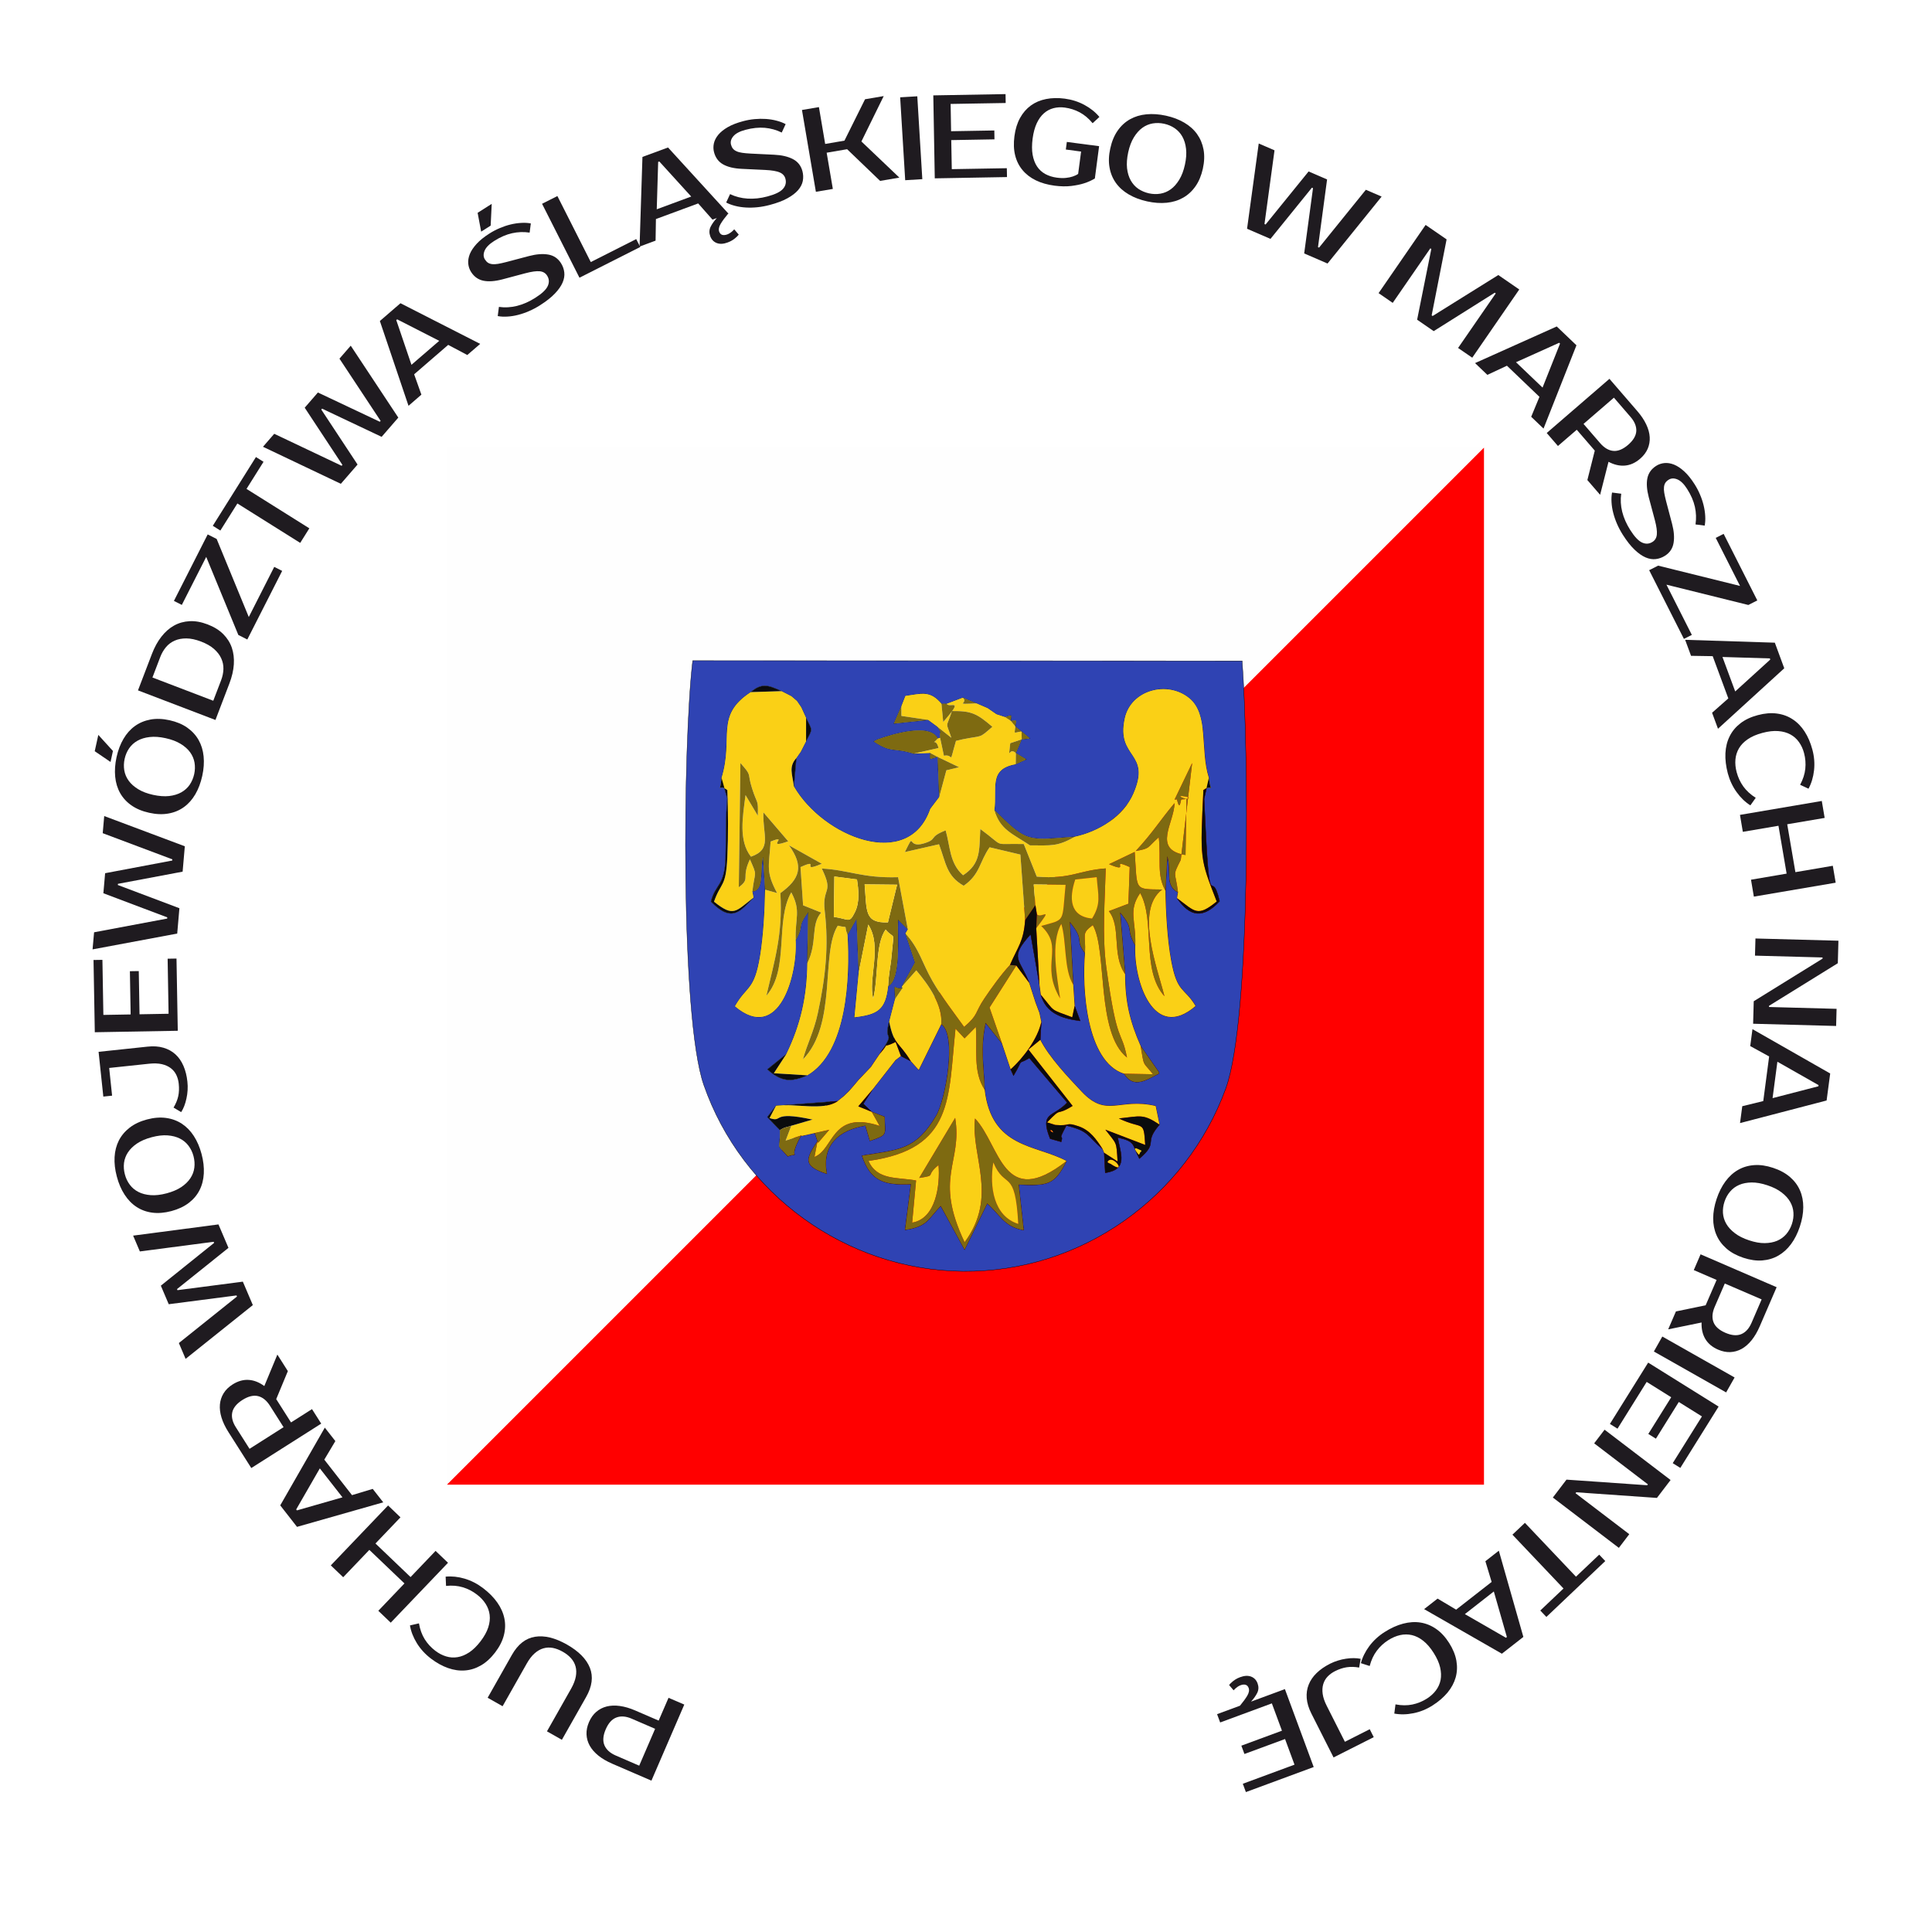 <svg width="240" height="240" viewBox="0 0 240 240" fill="none" xmlns="http://www.w3.org/2000/svg">
<g clip-path="url(#clip0)">
<rect width="240" height="240" fill="white"/>
<g filter="url(#filter0_d)">
<path d="M184.345 55.609H55.522V184.432H184.345V55.609Z" fill="#FEFEFE"/>
</g>
<path fill-rule="evenodd" clip-rule="evenodd" d="M184.345 55.609V184.43H55.522L184.345 55.609Z" fill="#FF0000"/>
<path fill-rule="evenodd" clip-rule="evenodd" d="M111.971 87.741L112.473 86.45C114.514 86.157 115.536 85.752 116.952 87.422L117.606 87.427L119.614 86.668L121.308 87.379L122.684 87.972L123.785 88.731L124.832 89.071C125.787 88.864 125.615 88.624 125.558 89.542C126.448 89.507 126.214 89.313 126.129 90.246L126.901 90.867L127.935 91.724L126.923 91.842L126.193 93.549L127.488 94.334L126.175 94.936C122.752 95.529 123.905 97.921 123.526 100.64C127.654 104.698 127.571 104.393 133.532 103.942C136.489 103.296 139.559 101.432 140.795 98.584C143.074 93.34 138.606 94.289 139.727 89.217C140.508 85.693 145.032 84.513 147.736 86.731C150.204 88.754 149.053 93.115 150.167 96.622L149.576 99.241C150.309 115.44 150.331 107.027 151.502 111.951C149.494 114.125 147.843 113.942 146.214 111.571L146.334 110.845C144.668 110.004 145.58 108.157 145.01 106.345L144.777 110.638C144.814 113.283 145.004 116.726 145.486 119.332C146.245 123.44 147.106 122.611 148.517 124.968C143.292 129.471 140.817 121.802 141.027 117.437C139.751 115.171 141.055 115.642 139.145 113.338L139.766 121.009C139.764 124.382 140.331 126.855 141.689 129.927L143.848 133.036C143.874 132.958 143.948 133.243 143.983 133.352C142.4 134.151 140.837 135.276 139.642 133.381C134.921 131.887 134.407 122.699 134.784 118.399C133.43 116.584 134.921 117.007 132.9 114.522L133.323 122.328L133.495 124.962L134.182 126.817C131.84 126.51 129.958 125.86 129.3 123.577L129.123 122.28L128.031 116.048C125.301 119.103 126.648 118.985 127.843 122.084L128.628 124.528L129.125 125.843L129.352 126.959L129.226 129.172C130.351 131.368 132.656 133.789 134.363 135.605C137.503 138.943 139.014 136.325 143.563 137.393L144.038 139.702C141.936 142.136 144.04 141.78 141.535 143.93C140.604 142.168 141.155 141.83 138.844 141.296C139.208 143.376 140.167 145.252 137.298 145.696L137.165 143.204L136.982 142.755C135.004 141.045 135.301 140.491 132.462 139.82C131.264 142.048 132.178 140.694 131.827 141.843L130.451 141.451C129.108 138.062 130.85 138.839 132.575 136.968L127.872 131.431C126.151 132.441 127.346 131.183 125.905 133.616L125.547 132.834L124.47 129.617L122.436 127.057C121.757 130.213 122.185 132.171 122.318 135.365C123.166 142.683 128.685 142.177 132.488 144.227C130.968 147.249 130.135 147.286 126.541 147.151L127.163 152.809C124.725 152.384 124.287 150.923 122.634 149.49L119.826 155.234L116.86 149.798C115.231 151.49 115.233 152.349 112.434 152.779L113.166 147.101C109.847 147.242 108.145 146.745 107.085 143.568C111.614 142.807 113.733 142.951 116.302 138.601C117.497 136.577 118.912 128.534 116.93 127.223L114.126 132.912L113.142 131.815L111.915 131.181L111.252 131.684L108.391 135.343L107.237 137.125L108.286 138.115L109.882 138.738C109.935 141.067 110.325 140.928 108.062 141.721L107.51 139.822C104.198 140.372 102.037 142.242 102.711 145.812C99.852 144.863 99.989 144.1 101.553 141.774L101.631 141.959L101.221 140.747L99.608 141.106L99.516 141.054C97.632 144.39 99.745 143.017 97.861 143.642C96.248 141.822 96.967 143.152 96.889 140.389L95.323 138.765L96.394 137.365L104.052 136.791L104.8 136.187L105.467 135.548L106.066 134.857L106.664 134.146L108.186 132.552L108.725 131.743L109.272 130.936C111.444 127.72 109.686 129.735 110.46 126.913L111.186 124.107C111.147 121.606 110.892 123.078 112.133 122.718L112.006 122.598L113.666 119.556L112.475 115.963L112.774 115.45L111.559 114.238C111.446 116.242 111.971 121.669 110.329 122.504C110.009 125.444 109.047 126.028 106.141 126.37L106.67 120.812L106.413 114.125L105.282 116.111C105.602 121.405 105.244 130.688 100.282 133.581C98.33 134.43 97.083 134.427 95.336 132.842L97.68 130.945C99.471 127.243 100.236 123.8 100.286 119.661L100.395 113.285C98.871 115.455 100.011 114.692 98.845 116.815C99.074 121.142 96.773 129.63 91.296 125.003C92.768 122.395 93.703 123.143 94.42 118.732C94.828 116.216 95 113.058 95.042 110.518L94.791 106.404C94.353 107.974 95.011 110.625 93.461 110.738L93.607 111.502C92.044 113.063 90.999 114.759 88.326 112.003C88.817 109.868 90.051 110.093 90.142 106.497C90.206 104.046 90.136 101.718 90.345 99.162L89.634 96.633C91.18 91.58 88.747 88.929 93.271 85.977C94.625 84.843 95.412 85.089 97.07 85.857L98.304 86.487L98.997 87.076L99.529 87.858L100.136 89.186C100.931 90.856 100.966 90.447 100.133 92.082L99.471 93.382L98.919 94.173L98.614 97.686C102.242 103.972 112.868 108.294 115.563 100.479L116.67 99.016L116.485 94.029C115.353 94.271 115.558 94.576 115.558 93.536L113.491 93.619C110.864 92.793 110.822 93.613 108.544 92.11C108.681 92.019 108.871 91.91 108.977 91.87C110.794 91.223 115.467 89.764 116.5 91.731L116.782 91.639C116.681 90.49 117.139 91.395 116.411 90.246L115.305 89.428L111.038 89.882L111.971 87.741V87.741ZM154.302 82.102L86.052 82.071C84.835 92.195 84.49 126.333 87.427 134.772C92.155 148.357 105.096 157.781 119.605 157.927C134.378 158.073 147.372 148.633 152.265 135.236C155.459 126.488 155.087 92.549 154.302 82.102V82.102Z" fill="#2F43B3" stroke="black" stroke-width="0.042" stroke-miterlimit="22.926"/>
<path fill-rule="evenodd" clip-rule="evenodd" d="M132.488 144.227C128.685 142.177 123.166 142.683 122.318 135.365C120.831 133.111 121.433 130.335 121.223 127.57L119.821 128.987L118.696 127.784C117.774 136.377 118.548 142.725 107.892 144.214C108.96 146.652 111.514 146.218 113.799 146.645L113.312 151.878C116.25 151.403 116.801 147.236 116.588 144.724C114.826 146.146 116.481 145.967 114.187 146.331L118.655 138.867C119.581 144.508 115.962 146.185 119.828 154.316C124.051 148.597 120.571 143.599 121.121 138.942C124.287 142.293 124.56 150.439 132.488 144.227V144.227ZM125.462 119.871C126.461 117.559 127.154 116.958 127.346 114.295L126.755 106.158L122.933 105.255C121.668 107.047 121.764 108.615 119.712 110.032C117.573 108.816 117.536 107.274 116.649 104.878L112.405 105.846C113.773 103.094 112.549 105.445 114.758 104.773C116.561 104.226 115.257 104.016 117.473 103.153C118.051 105.185 117.946 107.23 119.636 108.728C121.891 107.252 121.62 105.578 121.779 102.987C125.033 105.366 123.081 104.745 127.176 104.849L128.792 108.898C133.046 109.247 133.912 108.135 137.359 107.878C137.261 111.67 136.892 116.264 137.431 120.178C138.807 130.143 139.263 127.644 140 131.369C136.134 128.298 137.573 118.063 135.752 114.917C134.265 115.996 134.904 116.07 134.784 118.399C134.407 122.699 134.921 131.888 139.642 133.381L143.227 133.447C141.881 131.746 142.167 132.681 141.69 129.927C140.331 126.855 139.764 124.382 139.766 121.009C138.061 118.538 139.328 115.187 137.747 113.188L140.174 112.265L140.335 107.708C137.715 106.504 140.621 108.569 137.771 107.352L140.957 105.83C141.295 110.678 140.824 110.447 144.365 110.499C140.968 113.052 143.781 120.25 144.651 123.75C141.716 120.477 143.556 114.398 141.639 110.935C140.098 113.153 141.144 114.363 141.027 117.437C140.817 121.803 143.292 129.472 148.517 124.969C147.106 122.612 146.245 123.44 145.486 119.332C145.004 116.726 144.814 113.283 144.777 110.639C143.659 108.669 144.252 106.831 143.946 104.008C142.424 105.357 142.954 105.377 141.086 105.715C143.281 103.34 144.036 101.991 145.905 99.766C145.878 102.215 143.087 105.549 147.27 106.214L147.389 99.278C144.875 98.456 149.522 99.145 146.761 99.309C146.644 99.317 146.602 100.894 146.205 99.339C146.179 99.237 145.996 99.35 145.909 99.33L148.094 94.786L146.681 106.814C145.595 108.979 146.009 108.111 146.334 110.846L146.214 111.572C148.488 113.262 148.726 113.949 151.146 111.99C149.055 106.578 149.077 106.868 149.491 98.146C150.75 97.228 150.462 98.907 150.167 96.622C149.053 93.116 150.204 88.755 147.736 86.731C145.032 84.514 140.508 85.694 139.727 89.217C138.606 94.289 143.074 93.341 140.796 98.585C139.559 101.432 136.489 103.297 133.532 103.942C131.315 105.194 130.617 105.015 127.946 105.017C125.811 103.571 124.241 103.103 123.526 100.641C123.905 97.922 122.752 95.53 126.175 94.937L126.193 93.55C125.292 92.68 125.251 94.793 125.497 92.324L126.923 91.843L126.901 90.868C125.829 91.012 126.036 91.276 126.129 90.246L125.558 89.542L124.832 89.071L123.785 88.731L122.684 87.972L121.308 87.379C118.31 87.51 120.358 87.431 119.614 86.668L117.606 87.427C117.935 88.042 119.915 86.55 117.17 89.684L116.952 87.423C115.537 85.752 114.514 86.158 112.473 86.45L111.971 87.741L111.976 88.934L115.305 89.429L116.411 90.246L118.184 91.651C117.466 89.479 117.503 90.628 118.258 88.328C120.661 88.308 121.339 88.615 123.277 90.286C121.535 91.803 122.141 91.319 119.577 91.84L118.755 92.034C117.815 95.294 118.567 93.6 117.257 93.881L116.782 91.64L116.5 91.731C115.489 92.867 116.236 91.428 116.588 92.924L113.491 93.62L115.558 93.537L116.485 94.03L119.137 95.307L117.562 95.687L116.67 99.016L115.563 100.48C112.868 108.294 102.242 103.973 98.614 97.686C98.433 96.138 97.944 95.283 98.919 94.174L99.471 93.382L100.133 92.082L100.136 89.187L99.529 87.859L98.997 87.076L98.304 86.487L97.07 85.857L93.271 85.977C88.747 88.929 91.18 91.581 89.634 96.633C89.416 98.933 89.104 97.185 90.352 98.151C90.456 100.791 90.472 103.846 90.35 106.489C90.175 110.292 89.567 109.518 88.697 112.012C91.15 113.964 91.37 113.24 93.607 111.502L93.461 110.739C93.771 108.044 94.141 108.988 93.158 106.751C92.022 109.147 93.291 109.097 91.775 110.213L91.976 94.78C93.5 96.513 92.761 95.842 93.424 97.939C94.089 100.041 94.198 99.2 94.139 101.328L92.613 98.772C92.264 101.454 91.723 104.428 93.287 106.421C95.99 105.484 94.708 103.704 94.835 100.916L97.916 104.511C94.859 105.597 98.201 103.543 95.729 104.542C95.519 107.717 95.116 108.27 96.533 110.935L95.042 110.519C95.001 113.059 94.828 116.216 94.421 118.733C93.703 123.144 92.768 122.396 91.296 125.004C96.773 129.631 99.074 121.142 98.845 116.816C98.744 114.018 99.543 113.179 98.295 110.852C96.243 114.415 98.09 120.374 95.201 123.691C96.263 119.125 97.238 116.075 96.941 110.944C99.372 109.186 99.896 107.627 98.005 105.002L102.087 107.298C99.209 108.532 102.085 106.506 99.444 107.714L99.763 112.459L102.011 113.364C100.665 114.886 101.586 117.049 100.286 119.661C100.236 123.8 99.471 127.243 97.68 130.946L96.128 133.322L100.282 133.582C105.245 130.688 105.602 121.406 105.282 116.112C104.719 114.749 105.58 115.361 104.071 114.991C101.911 118.419 104.047 127.18 99.748 131.602C100.253 129.698 101.091 128.176 101.586 125.887C102.563 121.382 102.962 117.503 102.451 113.172C102.092 110.133 103.635 111.086 102.083 107.891C105.452 108.066 107.1 109.103 111.564 108.968L112.774 115.451L112.475 115.963C114.226 117.871 114.525 119.6 115.853 121.894C117 123.879 118.596 125.935 119.767 127.568C121.563 126.048 121.062 125.845 122.279 124.038C123.138 122.762 124.405 120.996 125.462 119.871V119.871ZM112.006 122.599L112.133 122.719L111.186 124.108L110.46 126.914C111.056 129.879 111.618 129.332 113.142 131.816L114.126 132.912L116.93 127.223C117.109 124.845 115.401 122.413 113.823 120.54L112.006 122.599V122.599ZM124.47 129.618L125.547 132.834C127.126 131.445 128.931 128.985 129.352 126.96L129.125 125.843L128.628 124.528L127.843 122.084L126.249 119.941L122.924 125.163L124.47 129.618V129.618ZM136.982 142.755L137.165 143.204L138.831 144.284C138.667 141.704 138.774 142.232 137.313 140.333L142.263 142.23C142.06 139 142.036 140.4 138.986 138.937C141.687 138.658 141.956 138.32 144.038 139.703L143.563 137.393C139.014 136.325 137.503 138.944 134.363 135.605C132.656 133.789 130.351 131.369 129.226 129.173L127.756 130.379L133.244 137.38C130.959 138.791 132.08 137.334 130.072 139.428L131.092 139.746C133.105 139.916 132.283 139.343 133.973 139.907C135.427 140.394 136.223 141.584 136.982 142.755Z" fill="#FAD016"/>
<path fill-rule="evenodd" clip-rule="evenodd" d="M136.238 108.964C136.408 111.262 136.823 112.228 135.658 114.106C132.839 113.827 132.802 111.533 133.574 109.254L136.238 108.964ZM110.303 114.583C107.344 114.67 107.693 113.188 107.407 109.858L111.439 109.902L110.303 114.583V114.583ZM103.646 108.885L106.457 109.247C106.646 110.506 106.836 112.047 106.191 113.332C105.478 114.758 105.497 114.169 103.581 113.896L103.646 108.885ZM127.346 114.295L128.622 112.44L128.415 109.873L132.37 109.917C131.899 114.697 132.429 114.143 129.343 115.024C132.287 117.817 129.136 119.725 131.692 124.038C131.347 121.478 130.451 117.126 131.84 114.779C132.505 116.894 132.139 120.479 133.323 122.328L132.9 114.522C134.921 117.008 133.43 116.585 134.784 118.399C134.904 116.07 134.265 115.996 135.752 114.917C137.573 118.063 136.134 128.299 140 131.369C139.263 127.644 138.807 130.143 137.431 120.178C136.892 116.264 137.261 111.67 137.359 107.878C133.912 108.135 133.046 109.247 128.792 108.899L127.176 104.849C123.081 104.745 125.033 105.366 121.779 102.987C121.62 105.578 121.89 107.252 119.636 108.728C117.946 107.23 118.051 105.185 117.473 103.153C115.257 104.016 116.561 104.226 114.758 104.773C112.549 105.445 113.772 103.094 112.405 105.846L116.648 104.878C117.536 107.274 117.573 108.816 119.712 110.032C121.764 108.615 121.668 107.047 122.933 105.255L126.755 106.158L127.346 114.295V114.295ZM139.766 121.009L139.145 113.338C141.055 115.643 139.751 115.172 141.027 117.437C141.144 114.363 140.098 113.153 141.639 110.935C143.556 114.398 141.716 120.477 144.651 123.75C143.781 120.25 140.968 113.052 144.365 110.499C140.824 110.447 141.295 110.678 140.957 105.831L137.771 107.353C140.621 108.569 137.714 106.504 140.335 107.708L140.174 112.265L137.747 113.188C139.328 115.187 138.061 118.539 139.766 121.009V121.009ZM144.777 110.639L145.01 106.345C145.579 108.157 144.668 110.004 146.334 110.846C146.009 108.111 145.595 108.979 146.681 106.814L148.094 94.786L145.909 99.331C145.996 99.35 146.179 99.237 146.205 99.339C146.602 100.894 146.644 99.317 146.761 99.309C149.522 99.145 144.875 98.456 147.389 99.278L147.269 106.214C143.087 105.549 145.878 102.215 145.904 99.767C144.036 101.991 143.281 103.34 141.085 105.715C142.954 105.377 142.424 105.357 143.946 104.008C144.252 106.831 143.658 108.67 144.777 110.639V110.639ZM128.805 113.569L128.726 115.316C130.977 112.361 129.365 114.199 128.805 113.569ZM105.281 116.112L106.413 114.125L106.67 120.813L107.857 114.854C109.642 117.586 107.798 121.644 108.476 124.047C109.141 121.38 108.696 117.313 110.018 115.479C111.178 116.847 111.051 115.344 110.759 118.693C110.635 120.133 110.384 120.924 110.329 122.505C111.971 121.67 111.446 116.243 111.559 114.239L112.774 115.451L111.564 108.968C107.1 109.104 105.452 108.066 102.083 107.891C103.635 111.086 102.091 110.133 102.451 113.172C102.961 117.503 102.562 121.382 101.586 125.887C101.091 128.176 100.253 129.698 99.747 131.602C104.047 127.18 101.91 118.419 104.071 114.991C105.58 115.362 104.719 114.749 105.281 116.112V116.112ZM111.186 124.108L112.133 122.719C110.892 123.078 111.147 121.607 111.186 124.108ZM98.845 116.816C100.011 114.692 98.871 115.455 100.395 113.286L100.286 119.662C101.586 117.049 100.665 114.886 102.011 113.364L99.763 112.459L99.444 107.715C102.085 106.507 99.209 108.532 102.087 107.298L98.005 105.002C99.896 107.627 99.372 109.186 96.941 110.944C97.238 116.075 96.263 119.125 95.201 123.691C98.09 120.375 96.243 114.415 98.295 110.852C99.542 113.179 98.744 114.018 98.845 116.816V116.816ZM93.461 110.739C95.011 110.626 94.353 107.974 94.791 106.404L95.042 110.519L96.533 110.935C95.116 108.271 95.519 107.717 95.729 104.542C98.201 103.543 94.859 105.597 97.916 104.511L94.835 100.916C94.708 103.705 95.99 105.484 93.287 106.421C91.723 104.429 92.264 101.454 92.613 98.772L94.139 101.328C94.198 99.2 94.089 100.041 93.424 97.939C92.761 95.842 93.5 96.513 91.976 94.78L91.775 110.213C93.291 109.097 92.022 109.147 93.158 106.751C94.141 108.988 93.771 108.044 93.461 110.739V110.739ZM133.532 103.942C127.571 104.394 127.654 104.699 123.526 100.641C124.241 103.103 125.811 103.572 127.946 105.017C130.617 105.015 131.315 105.194 133.532 103.942V103.942Z" fill="#7E6A11"/>
<path fill-rule="evenodd" clip-rule="evenodd" d="M123.393 144.406C124.865 147.897 126.107 144.977 126.491 152.036C123.441 151.08 122.891 147.426 123.393 144.406ZM122.318 135.366C122.185 132.171 121.757 130.213 122.436 127.058L124.47 129.618L122.924 125.163L126.249 119.941L125.462 119.871C124.405 120.996 123.138 122.762 122.279 124.038C121.062 125.845 121.563 126.048 119.767 127.568C118.596 125.935 116.999 123.879 115.853 121.894C114.525 119.6 114.226 117.871 112.475 115.963L113.666 119.557L112.006 122.599L113.822 120.54C115.401 122.413 117.109 124.845 116.93 127.223C118.912 128.534 117.497 136.578 116.302 138.601C113.733 142.952 111.614 142.808 107.085 143.569C108.144 146.746 109.847 147.243 113.166 147.101L112.434 152.779C115.233 152.35 115.231 151.49 116.86 149.798L119.825 155.234L122.634 149.491C124.287 150.923 124.725 152.384 127.163 152.81L126.541 147.151C130.135 147.286 130.968 147.249 132.488 144.227C124.559 150.439 124.287 142.293 121.121 138.942C120.571 143.599 124.051 148.597 119.828 154.316C115.962 146.185 119.581 144.508 118.655 138.867L114.187 146.331C116.481 145.967 114.826 146.146 116.587 144.724C116.801 147.236 116.249 151.403 113.312 151.879L113.799 146.645C111.513 146.218 108.96 146.652 107.892 144.214C118.548 142.725 117.774 136.377 118.696 127.784L119.821 128.988L121.223 127.57C121.432 130.335 120.831 133.111 122.318 135.366V135.366Z" fill="#7E6A11"/>
<path fill-rule="evenodd" clip-rule="evenodd" d="M109.272 130.936L108.725 131.743L108.186 132.552L106.664 134.146L106.067 134.857L105.467 135.548L104.8 136.187L104.052 136.791C102.246 138.056 98.768 137.015 96.394 137.364L95.596 138.888C97.39 139.497 95.639 137.923 100.927 139.076L98.297 139.844L97.595 141.693L99.516 141.054L99.608 141.106L103.012 140.347L101.631 141.959L101.553 141.773L101.176 143.716C103.62 142.783 103.236 137.868 109.27 139.865L108.286 138.114L106.62 137.436L108.391 135.343L111.252 131.684L111.915 131.18L111.26 129.443C109.215 130.43 110.833 129.107 109.272 130.936V130.936Z" fill="#FAD016"/>
<path fill-rule="evenodd" clip-rule="evenodd" d="M128.622 112.44L128.805 113.569C129.365 114.199 130.977 112.361 128.726 115.316L129.123 122.28L129.3 123.578C131.142 125.782 130.338 125.298 133.198 126.371L133.495 124.962L133.323 122.328C132.139 120.479 132.505 116.894 131.84 114.779C130.451 117.126 131.347 121.478 131.692 124.038C129.136 119.725 132.287 117.817 129.343 115.024C132.429 114.143 131.899 114.697 132.37 109.917L128.414 109.873L128.622 112.44V112.44Z" fill="#FAD016"/>
<path fill-rule="evenodd" clip-rule="evenodd" d="M116.5 91.731C115.466 89.764 110.794 91.223 108.977 91.871C108.87 91.91 108.681 92.019 108.543 92.111C110.822 93.613 110.863 92.793 113.491 93.62L116.587 92.924C116.236 91.428 115.488 92.867 116.5 91.731V91.731ZM116.411 90.246L115.305 89.429L111.975 88.934L111.971 87.741L111.038 89.882L115.305 89.429L116.411 90.246C117.139 91.395 116.681 90.491 116.781 91.64L117.257 93.881C118.567 93.6 117.815 95.294 118.755 92.034L119.577 91.84C122.141 91.319 121.535 91.803 123.277 90.286C121.339 88.615 120.66 88.308 118.258 88.328C117.503 90.628 117.466 89.479 118.183 91.651L116.411 90.246ZM117.606 87.427L116.951 87.423L117.169 89.684C119.915 86.55 117.935 88.042 117.606 87.427V87.427ZM116.485 94.03L115.558 93.537C115.558 94.577 115.353 94.272 116.485 94.03L116.67 99.016L115.562 100.48L116.67 99.016L117.562 95.687L119.136 95.307L116.485 94.03V94.03Z" fill="#7E6A11"/>
<path fill-rule="evenodd" clip-rule="evenodd" d="M106.67 120.813L106.141 126.371C109.047 126.028 110.009 125.444 110.329 122.505C110.384 120.924 110.635 120.132 110.759 118.693C111.051 115.344 111.177 116.846 110.017 115.479C108.696 117.313 109.141 121.38 108.476 124.046C107.798 121.643 109.642 117.586 107.857 114.853L106.67 120.813V120.813Z" fill="#FAD016"/>
<path fill-rule="evenodd" clip-rule="evenodd" d="M110.303 114.582L111.439 109.901L107.407 109.857C107.693 113.187 107.344 114.67 110.303 114.582V114.582Z" fill="#FAD016"/>
<path fill-rule="evenodd" clip-rule="evenodd" d="M103.581 113.895C105.497 114.168 105.478 114.757 106.191 113.331C106.836 112.046 106.646 110.505 106.457 109.246L103.646 108.884L103.581 113.895Z" fill="#FAD016"/>
<path fill-rule="evenodd" clip-rule="evenodd" d="M133.574 109.253C132.802 111.532 132.839 113.826 135.658 114.105C136.822 112.227 136.408 111.261 136.238 108.963L133.574 109.253Z" fill="#FAD016"/>
<path fill-rule="evenodd" clip-rule="evenodd" d="M137.61 144.305C138.225 143.293 140.091 146.01 137.983 144.578C137.946 144.554 137.529 144.436 137.61 144.305ZM141.7 143.084C141.7 142.944 141.528 143.529 141.439 143.42L141.7 143.084ZM137.165 143.204L137.298 145.696C140.167 145.251 139.208 143.376 138.844 141.296C141.155 141.83 140.604 142.168 141.535 143.93C144.04 141.78 141.936 142.135 144.038 139.702C141.956 138.32 141.687 138.658 138.986 138.937C142.036 140.4 142.06 139 142.263 142.229L137.313 140.332C138.774 142.231 138.667 141.704 138.831 144.283L137.165 143.204V143.204Z" fill="#0A0B0D"/>
<path fill-rule="evenodd" clip-rule="evenodd" d="M108.672 140.851C108.463 140.65 109.163 141.322 108.672 140.851V140.851ZM101.553 141.773C99.989 144.1 99.852 144.863 102.711 145.812C102.037 142.242 104.198 140.371 107.51 139.822L108.062 141.721C110.325 140.927 109.935 141.067 109.882 138.738L108.286 138.114L109.27 139.865C103.236 137.868 103.62 142.783 101.176 143.716L101.553 141.773V141.773Z" fill="#7E6A11"/>
<path fill-rule="evenodd" clip-rule="evenodd" d="M123.393 144.406C122.891 147.426 123.441 151.08 126.491 152.035C126.108 144.977 124.865 147.897 123.393 144.406Z" fill="#FAD016"/>
<path fill-rule="evenodd" clip-rule="evenodd" d="M130.501 140.417C130.595 140.323 130.802 140.548 130.802 140.681C130.772 140.655 130.405 140.511 130.501 140.417ZM125.547 132.833L125.905 133.616C127.346 131.183 126.151 132.441 127.871 131.431L132.575 136.968C130.85 138.839 129.108 138.062 130.451 141.451L131.827 141.843C132.178 140.694 131.264 142.048 132.461 139.82C135.3 140.491 135.004 141.045 136.982 142.755C136.223 141.584 135.427 140.393 133.972 139.907C132.283 139.342 133.105 139.916 131.092 139.746L130.072 139.427C132.08 137.334 130.959 138.791 133.244 137.38L127.756 130.378L129.226 129.172L129.352 126.959C128.931 128.985 127.126 131.444 125.547 132.833V132.833Z" fill="#0A0B0D"/>
<path fill-rule="evenodd" clip-rule="evenodd" d="M96.394 137.365C98.768 137.016 102.246 138.056 104.052 136.792L104.8 136.188L105.467 135.549L106.066 134.857L106.664 134.147L108.186 132.553L108.725 131.744L109.272 130.937C110.833 129.107 109.215 130.431 111.26 129.443L111.915 131.181L111.252 131.685L111.915 131.181L113.142 131.816C111.618 129.332 111.056 129.879 110.46 126.914C109.686 129.735 111.444 127.721 109.272 130.937L108.725 131.744L108.186 132.553L106.664 134.147L106.066 134.857L105.467 135.549L104.8 136.188L104.052 136.792L96.394 137.365L95.323 138.765L96.889 140.389C97.51 139.973 97.811 140.036 98.297 139.844L100.927 139.077C95.639 137.923 97.39 139.498 95.596 138.889L96.394 137.365V137.365Z" fill="#0A0B0D"/>
<path fill-rule="evenodd" clip-rule="evenodd" d="M127.346 114.295C127.154 116.957 126.461 117.559 125.462 119.87L126.249 119.94L127.843 122.084C126.648 118.985 125.301 119.103 128.031 116.048L129.123 122.28L128.726 115.315L128.805 113.569L128.622 112.439L127.346 114.295V114.295Z" fill="#0A0B0D"/>
<path fill-rule="evenodd" clip-rule="evenodd" d="M146.214 111.571C147.843 113.942 149.493 114.125 151.502 111.951C150.331 107.027 150.309 115.44 149.576 99.24L150.167 96.622C150.461 98.907 150.749 97.228 149.491 98.146C149.077 106.868 149.055 106.578 151.146 111.99C148.726 113.948 148.488 113.261 146.214 111.571V111.571Z" fill="#0A0B0D"/>
<path fill-rule="evenodd" clip-rule="evenodd" d="M97.807 142.634C97.807 142.634 97.506 143.653 97.807 142.634V142.634ZM96.889 140.388C96.967 143.151 96.248 141.821 97.861 143.642C99.745 143.016 97.632 144.39 99.516 141.054L97.595 141.692L98.297 139.843C97.811 140.035 97.51 139.972 96.889 140.388V140.388Z" fill="#7E6A11"/>
<path fill-rule="evenodd" clip-rule="evenodd" d="M139.642 133.381C140.837 135.276 142.4 134.151 143.983 133.353C143.949 133.243 143.874 132.958 143.848 133.036L141.69 129.927C142.167 132.681 141.881 131.745 143.227 133.446L139.642 133.381V133.381Z" fill="#7E6A11"/>
<path fill-rule="evenodd" clip-rule="evenodd" d="M89.634 96.632L90.345 99.162C90.135 101.717 90.205 104.046 90.142 106.497C90.05 110.093 88.816 109.868 88.326 112.003C90.999 114.759 92.043 113.063 93.607 111.501C91.37 113.239 91.149 113.963 88.696 112.012C89.566 109.517 90.175 110.291 90.349 106.488C90.471 103.846 90.456 100.791 90.351 98.15C89.104 97.184 89.416 98.933 89.634 96.632V96.632Z" fill="#0A0B0D"/>
<path fill-rule="evenodd" clip-rule="evenodd" d="M121.308 87.379L122.684 87.972L123.785 88.731L124.832 89.071L125.558 89.542L126.129 90.246C126.036 91.275 125.829 91.012 126.901 90.868L126.923 91.842L125.497 92.324C125.251 94.793 125.292 92.68 126.193 93.55L126.175 94.937L127.488 94.335L126.193 93.55L126.923 91.842L127.935 91.725L126.901 90.868L126.129 90.246C126.215 89.313 126.448 89.507 125.558 89.542C125.615 88.624 125.787 88.864 124.832 89.071L123.785 88.731L122.684 87.972L121.308 87.379L119.614 86.668C120.358 87.431 118.31 87.51 121.308 87.379V87.379Z" fill="#7E6A11"/>
<path fill-rule="evenodd" clip-rule="evenodd" d="M97.07 85.857L98.304 86.487L98.997 87.076L99.529 87.858L100.135 89.186L100.133 92.082L99.47 93.382L98.919 94.173C97.944 95.283 98.433 96.138 98.614 97.686L98.919 94.173L99.47 93.382L100.133 92.082C100.966 90.447 100.931 90.856 100.135 89.186L99.529 87.858L98.997 87.076L98.304 86.487L97.07 85.857C95.412 85.089 94.625 84.843 93.271 85.977L97.07 85.857Z" fill="#0A0B0D"/>
<path fill-rule="evenodd" clip-rule="evenodd" d="M100.281 133.581L96.128 133.322L97.68 130.945L95.336 132.842C97.083 134.427 98.33 134.43 100.281 133.581Z" fill="#0A0B0D"/>
<path fill-rule="evenodd" clip-rule="evenodd" d="M129.3 123.577C129.958 125.86 131.84 126.51 134.182 126.818L133.495 124.962L133.199 126.37C130.338 125.298 131.142 125.782 129.3 123.577V123.577ZM129.125 125.843L128.628 124.528L129.125 125.843Z" fill="#0A0B0D"/>
<path fill-rule="evenodd" clip-rule="evenodd" d="M99.608 141.106L101.221 140.747L101.631 141.959L103.012 140.348L99.608 141.106Z" fill="#7E6A11"/>
<path fill-rule="evenodd" clip-rule="evenodd" d="M108.286 138.115L107.237 137.125L108.391 135.344L106.62 137.437L108.286 138.115Z" fill="#0A0B0D"/>
<path fill-rule="evenodd" clip-rule="evenodd" d="M137.61 144.305C137.529 144.435 137.946 144.553 137.983 144.577C140.091 146.01 138.225 143.293 137.61 144.305Z" fill="#FAD016"/>
<path fill-rule="evenodd" clip-rule="evenodd" d="M141.439 143.42C141.528 143.529 141.7 142.945 141.7 143.084C141.7 143.143 141.814 142.94 141.807 142.947C141.788 142.975 140.255 141.996 141.439 143.42Z" fill="#FAD016"/>
<path fill-rule="evenodd" clip-rule="evenodd" d="M130.802 140.682C130.802 140.549 130.595 140.324 130.501 140.418L130.802 140.682Z" fill="#FAD016"/>
<path fill-rule="evenodd" clip-rule="evenodd" d="M108.672 140.851C109.16 141.319 108.464 140.651 108.672 140.851V140.851Z" fill="#FAD016"/>
<path fill-rule="evenodd" clip-rule="evenodd" d="M97.807 142.635C97.506 143.654 97.807 142.635 97.807 142.635V142.635Z" fill="#FAD016"/>
<path d="M76.063 219.099C75.385 218.807 74.811 218.471 74.34 218.094C73.869 217.712 73.507 217.302 73.261 216.86C73.014 216.417 72.881 215.944 72.859 215.449C72.838 214.956 72.942 214.448 73.165 213.927C73.392 213.403 73.69 212.98 74.065 212.658C74.438 212.333 74.874 212.11 75.365 211.984C75.858 211.862 76.403 211.84 77.002 211.923C77.604 212.006 78.241 212.193 78.917 212.485L81.821 213.739L83.047 210.907L85.005 211.748L80.923 221.199L76.063 219.099V219.099ZM79.405 219.337L81.381 214.758L78.479 213.504C77.766 213.196 77.133 213.144 76.582 213.349C76.028 213.55 75.583 214.04 75.245 214.823C74.909 215.604 74.857 216.264 75.086 216.805C75.317 217.35 75.788 217.773 76.499 218.081L79.405 219.337V219.337Z" fill="#1F1B20"/>
<path d="M69.905 205.183C69.486 204.946 69.076 204.789 68.673 204.71C68.269 204.636 67.881 204.653 67.504 204.762C67.125 204.869 66.765 205.076 66.418 205.38C66.069 205.685 65.744 206.103 65.446 206.633L62.434 211.954L60.577 210.903L63.586 205.584C64.334 204.265 65.286 203.515 66.457 203.325C67.624 203.134 68.943 203.454 70.415 204.285C71.891 205.122 72.846 206.09 73.28 207.185C73.712 208.28 73.559 209.49 72.811 210.805L69.8 216.123L67.945 215.074L70.956 209.756C71.254 209.222 71.444 208.729 71.529 208.275C71.614 207.819 71.601 207.403 71.501 207.024C71.398 206.644 71.213 206.302 70.941 205.997C70.668 205.691 70.323 205.417 69.905 205.183Z" fill="#1F1B20"/>
<path d="M59.227 198.067C58.697 197.661 58.119 197.365 57.491 197.177C56.863 196.987 56.17 196.928 55.409 197.007L55.359 195.856C56.12 195.784 56.907 195.867 57.72 196.106C58.538 196.351 59.299 196.741 60.01 197.284C60.745 197.842 61.333 198.442 61.778 199.076C62.227 199.713 62.52 200.374 62.657 201.058C62.797 201.743 62.775 202.441 62.589 203.154C62.406 203.863 62.046 204.567 61.51 205.271C60.974 205.971 60.389 206.51 59.757 206.876C59.122 207.244 58.464 207.456 57.775 207.508C57.086 207.567 56.381 207.463 55.66 207.212C54.94 206.959 54.227 206.564 53.527 206.03C52.816 205.487 52.238 204.855 51.789 204.131C51.342 203.407 51.052 202.668 50.926 201.915L52.044 201.66C52.173 202.415 52.411 203.067 52.757 203.625C53.104 204.183 53.545 204.661 54.077 205.066C54.498 205.389 54.944 205.62 55.413 205.762C55.884 205.908 56.36 205.938 56.839 205.858C57.319 205.781 57.799 205.583 58.283 205.267C58.765 204.948 59.236 204.488 59.696 203.889C60.154 203.285 60.474 202.711 60.651 202.16C60.83 201.612 60.886 201.091 60.825 200.598C60.762 200.105 60.594 199.648 60.319 199.222C60.045 198.795 59.683 198.411 59.227 198.067Z" fill="#1F1B20"/>
<path d="M41.094 194.458L48.209 187.014L49.748 188.488L46.641 191.739L51.002 195.91L54.109 192.657L55.653 194.133L48.538 201.575L46.996 200.099L50.243 196.699L45.882 192.532L42.633 195.93L41.094 194.458Z" fill="#1F1B20"/>
<path d="M42.544 186.004L39.731 182.408L36.794 187.508L36.885 187.626L42.544 186.004ZM34.812 187.004L40.35 177.345L41.659 179.017L40.285 181.322L43.728 185.731L46.301 184.955L47.609 186.625L36.896 189.673L34.812 187.004V187.004Z" fill="#1F1B20"/>
<path d="M28.375 177.895C27.98 177.271 27.692 176.671 27.516 176.094C27.339 175.511 27.274 174.971 27.319 174.463C27.365 173.959 27.518 173.497 27.779 173.074C28.039 172.651 28.41 172.289 28.892 171.983C29.552 171.565 30.217 171.375 30.882 171.416C31.55 171.456 32.197 171.713 32.834 172.18L34.456 168.272L35.758 170.324L34.312 173.806L34.456 174.029L36.153 176.7L38.758 175.045L39.903 176.848L31.216 182.365L28.375 177.895V177.895ZM30.998 179.977L35.226 177.289L33.529 174.617C33.113 173.963 32.618 173.566 32.051 173.429C31.478 173.294 30.834 173.453 30.11 173.911C29.389 174.371 28.97 174.888 28.85 175.463C28.732 176.037 28.883 176.652 29.302 177.306L30.998 179.977V179.977Z" fill="#1F1B20"/>
<path d="M19.98 159.711L26.598 154.395L26.541 154.259L17.374 155.459L16.537 153.494L27.139 152.101L28.381 155.014L21.99 160.136L22.047 160.269L30.167 159.211L31.408 162.125L23.057 168.803L22.219 166.839L29.437 161.06L29.38 160.923L20.961 162.015L19.98 159.711Z" fill="#1F1B20"/>
<path d="M15.512 145.886C15.639 146.37 15.844 146.8 16.129 147.177C16.41 147.554 16.768 147.851 17.204 148.073C17.636 148.291 18.146 148.424 18.73 148.466C19.315 148.509 19.971 148.433 20.702 148.239C21.43 148.045 22.038 147.783 22.527 147.46C23.011 147.131 23.388 146.765 23.652 146.357C23.922 145.954 24.084 145.515 24.142 145.047C24.201 144.58 24.164 144.105 24.038 143.621C23.911 143.137 23.704 142.709 23.419 142.33C23.137 141.955 22.78 141.654 22.346 141.436C21.914 141.216 21.402 141.085 20.819 141.041C20.235 140.997 19.579 141.074 18.848 141.268C18.12 141.46 17.509 141.721 17.023 142.048C16.539 142.376 16.162 142.744 15.894 143.152C15.628 143.555 15.466 143.996 15.405 144.46C15.348 144.929 15.383 145.402 15.512 145.886V145.886ZM14.511 146.152C14.282 145.297 14.191 144.493 14.234 143.736C14.276 142.98 14.454 142.293 14.766 141.673C15.082 141.059 15.53 140.526 16.11 140.077C16.692 139.628 17.407 139.29 18.262 139.063C19.116 138.837 19.906 138.776 20.634 138.876C21.362 138.976 22.014 139.218 22.592 139.595C23.17 139.975 23.665 140.483 24.079 141.12C24.491 141.756 24.812 142.502 25.039 143.355C25.268 144.207 25.357 145.016 25.318 145.777C25.276 146.543 25.1 147.232 24.786 147.849C24.474 148.464 24.025 148.993 23.44 149.438C22.858 149.881 22.141 150.217 21.286 150.446C20.431 150.67 19.642 150.736 18.916 150.64C18.19 150.546 17.536 150.306 16.96 149.927C16.38 149.549 15.885 149.037 15.471 148.394C15.056 147.755 14.736 147.007 14.511 146.152V146.152Z" fill="#1F1B20"/>
<path d="M23.279 134.371C23.319 134.722 23.327 135.078 23.305 135.427C23.284 135.78 23.236 136.124 23.162 136.458C23.092 136.789 23 137.101 22.889 137.391C22.776 137.677 22.649 137.934 22.505 138.154L21.559 137.587C21.842 137.114 22.038 136.641 22.141 136.175C22.244 135.706 22.263 135.191 22.204 134.633C22.165 134.236 22.062 133.868 21.903 133.534C21.744 133.202 21.515 132.919 21.214 132.69C20.913 132.463 20.543 132.295 20.104 132.193C19.664 132.095 19.143 132.075 18.537 132.138L13.563 132.666L13.925 136.107L12.835 136.222L12.246 130.662L18.31 130.019C19.06 129.936 19.723 129.982 20.305 130.154C20.885 130.324 21.382 130.597 21.797 130.978C22.213 131.358 22.542 131.835 22.791 132.413C23.039 132.989 23.205 133.641 23.279 134.371Z" fill="#1F1B20"/>
<path d="M12.841 126.077L16.229 126.018L16.136 120.647L17.239 120.63L17.333 125.998L20.941 125.933L20.824 119.095L21.925 119.075L22.084 128.046L11.777 128.229L11.618 119.254L12.723 119.236L12.841 126.077Z" fill="#1F1B20"/>
<path d="M13.059 108.473L21.395 106.898L21.408 106.75L12.76 103.501L12.946 101.373L22.959 105.128L22.686 108.281L14.649 109.794L14.638 109.938L22.287 112.823L22.014 115.971L11.498 117.936L11.688 115.812L20.767 114.107L20.78 113.959L12.841 110.963L13.059 108.473Z" fill="#1F1B20"/>
<path d="M15.482 94.272C15.375 94.758 15.362 95.236 15.44 95.702C15.521 96.164 15.7 96.594 15.988 96.989C16.273 97.381 16.668 97.732 17.167 98.037C17.669 98.345 18.288 98.58 19.027 98.742C19.766 98.901 20.427 98.949 21.012 98.886C21.594 98.818 22.1 98.663 22.523 98.426C22.948 98.186 23.297 97.874 23.563 97.486C23.826 97.096 24.012 96.657 24.123 96.171C24.23 95.68 24.243 95.205 24.165 94.738C24.086 94.276 23.903 93.847 23.619 93.452C23.332 93.057 22.937 92.708 22.435 92.403C21.936 92.096 21.315 91.862 20.575 91.699C19.838 91.535 19.175 91.489 18.593 91.557C18.007 91.622 17.505 91.777 17.08 92.015C16.657 92.253 16.31 92.567 16.044 92.955C15.776 93.343 15.591 93.781 15.482 94.272V94.272ZM14.479 94.049C14.668 93.186 14.958 92.429 15.342 91.777C15.728 91.123 16.199 90.593 16.762 90.19C17.324 89.786 17.965 89.518 18.689 89.383C19.409 89.252 20.203 89.278 21.068 89.47C21.93 89.662 22.66 89.967 23.26 90.39C23.861 90.813 24.332 91.328 24.673 91.93C25.013 92.532 25.22 93.21 25.294 93.962C25.37 94.719 25.314 95.528 25.124 96.389C24.934 97.252 24.646 98.013 24.263 98.67C23.875 99.331 23.404 99.86 22.839 100.266C22.281 100.667 21.637 100.935 20.916 101.06C20.194 101.19 19.402 101.16 18.539 100.968C17.677 100.781 16.943 100.475 16.343 100.057C15.739 99.64 15.27 99.128 14.928 98.526C14.59 97.926 14.381 97.244 14.309 96.483C14.235 95.724 14.291 94.913 14.479 94.049ZM12.213 91.291L14.03 93.288L13.731 94.653L11.768 93.317L12.213 91.291V91.291Z" fill="#1F1B20"/>
<path d="M18.877 81.224C19.193 80.4 19.581 79.691 20.046 79.096C20.508 78.502 21.033 78.038 21.62 77.711C22.206 77.384 22.852 77.203 23.554 77.166C24.256 77.131 25 77.262 25.787 77.565C26.576 77.866 27.219 78.263 27.719 78.758C28.216 79.257 28.576 79.817 28.796 80.454C29.012 81.088 29.097 81.784 29.047 82.534C28.997 83.289 28.813 84.076 28.497 84.902L26.764 89.438L17.141 85.761L18.877 81.224V81.224ZM18.936 84.161L26.493 87.05L27.466 84.508C27.645 84.039 27.741 83.574 27.754 83.112C27.767 82.648 27.677 82.212 27.485 81.791C27.298 81.37 26.997 80.98 26.589 80.618C26.181 80.258 25.641 79.95 24.974 79.695C24.304 79.44 23.696 79.309 23.153 79.307C22.608 79.303 22.126 79.392 21.703 79.58C21.28 79.763 20.92 80.033 20.621 80.386C20.325 80.742 20.087 81.152 19.908 81.616L18.936 84.161V84.161Z" fill="#1F1B20"/>
<path d="M26.914 66.952L30.904 76.648L34.068 70.419L35.052 70.92L30.721 79.442L29.607 78.877L25.617 69.18L22.586 75.144L21.605 74.647L25.8 66.387L26.914 66.952Z" fill="#1F1B20"/>
<path d="M32.736 57.366L30.623 60.733L38.427 65.63L37.293 67.44L29.489 62.543L27.374 65.907L26.434 65.316L31.794 56.775L32.736 57.366Z" fill="#1F1B20"/>
<path d="M39.491 48.758L47.184 52.392L47.28 52.283L42.169 44.553L43.569 42.942L49.48 51.876L47.407 54.266L40.01 50.764L39.912 50.877L44.417 57.706L42.341 60.1L32.669 55.5L34.066 53.888L42.437 57.861L42.535 57.75L37.852 50.646L39.491 48.758Z" fill="#1F1B20"/>
<path d="M51.113 45.317L54.563 42.339L49.338 39.67L49.227 39.763L51.113 45.317ZM49.748 37.668L59.65 42.718L58.05 44.102L55.677 42.842L51.447 46.497L52.347 49.026L50.747 50.411L47.188 39.877L49.748 37.668V37.668Z" fill="#1F1B20"/>
<path d="M69.687 32.69C69.914 33.05 70.049 33.427 70.097 33.834C70.145 34.24 70.077 34.663 69.885 35.106C69.695 35.544 69.375 36.002 68.924 36.471C68.472 36.946 67.86 37.428 67.081 37.923C66.643 38.202 66.192 38.442 65.731 38.642C65.271 38.843 64.816 39 64.36 39.116C63.904 39.233 63.462 39.303 63.028 39.327C62.596 39.353 62.195 39.334 61.83 39.264L61.977 38.123C62.707 38.23 63.453 38.189 64.218 38.001C64.979 37.812 65.74 37.476 66.492 36.998C67.33 36.466 67.849 35.974 68.049 35.52C68.25 35.069 68.222 34.639 67.96 34.233C67.761 33.917 67.456 33.739 67.046 33.699C66.636 33.656 66.039 33.739 65.252 33.946L62.417 34.702C61.482 34.947 60.69 35.005 60.047 34.872C59.408 34.739 58.893 34.375 58.516 33.778C58.32 33.47 58.204 33.126 58.167 32.749C58.132 32.371 58.198 31.974 58.361 31.56C58.529 31.148 58.813 30.725 59.207 30.293C59.6 29.862 60.134 29.432 60.803 29.007C61.211 28.747 61.636 28.523 62.079 28.337C62.522 28.148 62.969 27.997 63.418 27.888C63.865 27.779 64.305 27.714 64.737 27.69C65.169 27.661 65.57 27.685 65.941 27.755L65.792 28.896C65.058 28.784 64.332 28.813 63.61 28.972C62.886 29.133 62.147 29.452 61.392 29.931C60.769 30.326 60.374 30.729 60.199 31.144C60.027 31.556 60.04 31.92 60.241 32.234C60.35 32.408 60.474 32.539 60.614 32.635C60.755 32.727 60.928 32.786 61.137 32.81C61.344 32.836 61.588 32.825 61.874 32.777C62.157 32.729 62.498 32.655 62.899 32.55L65.723 31.804C66.628 31.567 67.419 31.506 68.099 31.621C68.78 31.737 69.307 32.092 69.687 32.69V32.69ZM61.083 25.324L60.952 28.028L59.772 28.776L59.332 26.438L61.083 25.324V25.324Z" fill="#1F1B20"/>
<path d="M79.033 29.7L79.532 30.682L71.983 34.498L67.336 25.315L69.242 24.354L73.389 32.555L79.033 29.7Z" fill="#1F1B20"/>
<path d="M81.584 25.998L85.864 24.415L81.902 20.06L81.76 20.112L81.584 25.998V25.998ZM82.986 18.322L90.498 26.547L88.511 27.284L86.73 25.271L81.481 27.212L81.438 29.894L79.449 30.631L79.807 19.493L82.986 18.322V18.322ZM90.402 30.117C89.876 30.315 89.423 30.339 89.037 30.191C88.655 30.045 88.389 29.763 88.232 29.351C88.082 28.935 88.093 28.544 88.271 28.18C88.452 27.816 88.71 27.452 89.046 27.084L90.426 26.575C90.04 27.033 89.739 27.445 89.519 27.814C89.301 28.183 89.242 28.507 89.342 28.782C89.421 28.994 89.549 29.125 89.724 29.177C89.9 29.227 90.105 29.205 90.345 29.12C90.465 29.076 90.578 29.018 90.681 28.946C90.788 28.878 90.879 28.808 90.96 28.736C91.045 28.664 91.13 28.581 91.213 28.49L91.769 29.144C91.671 29.275 91.553 29.397 91.413 29.51C91.307 29.613 91.167 29.722 90.995 29.831C90.818 29.94 90.622 30.038 90.402 30.117V30.117Z" fill="#1F1B20"/>
<path d="M99.68 21.257C99.787 21.667 99.804 22.073 99.728 22.472C99.651 22.875 99.453 23.255 99.141 23.619C98.827 23.981 98.385 24.319 97.811 24.635C97.242 24.951 96.509 25.226 95.618 25.461C95.116 25.595 94.615 25.688 94.117 25.741C93.616 25.793 93.132 25.804 92.665 25.778C92.194 25.751 91.749 25.684 91.331 25.577C90.912 25.47 90.535 25.331 90.208 25.156L90.692 24.114C91.355 24.434 92.079 24.62 92.864 24.67C93.648 24.72 94.473 24.633 95.336 24.402C96.293 24.149 96.937 23.835 97.264 23.462C97.593 23.089 97.693 22.67 97.569 22.204C97.475 21.844 97.236 21.58 96.858 21.419C96.479 21.255 95.886 21.153 95.072 21.113L92.142 20.974C91.174 20.93 90.406 20.745 89.831 20.422C89.259 20.102 88.882 19.596 88.701 18.911C88.607 18.562 88.599 18.2 88.677 17.828C88.758 17.455 88.939 17.097 89.222 16.75C89.506 16.408 89.9 16.087 90.406 15.795C90.912 15.503 91.551 15.255 92.318 15.052C92.783 14.927 93.256 14.842 93.736 14.797C94.216 14.753 94.686 14.746 95.147 14.777C95.607 14.81 96.047 14.877 96.466 14.991C96.884 15.098 97.264 15.241 97.595 15.42L97.111 16.465C96.446 16.14 95.744 15.944 95.007 15.878C94.266 15.815 93.468 15.896 92.604 16.127C91.893 16.314 91.392 16.58 91.102 16.92C90.812 17.261 90.714 17.612 90.809 17.971C90.864 18.174 90.942 18.34 91.049 18.466C91.154 18.597 91.302 18.706 91.492 18.789C91.68 18.878 91.919 18.944 92.207 18.983C92.491 19.025 92.842 19.057 93.254 19.079L96.169 19.221C97.105 19.264 97.879 19.445 98.489 19.759C99.1 20.076 99.497 20.575 99.68 21.257V21.257Z" fill="#1F1B20"/>
<path d="M107.007 17.574L111.723 22.064L109.331 22.472L105.232 18.536L102.691 18.97L103.459 23.47L101.352 23.826L99.623 13.662L101.73 13.305L102.506 17.882L104.9 17.472L107.458 12.33L109.778 11.935L107.007 17.574Z" fill="#1F1B20"/>
<path d="M114.573 22.256L112.447 22.387L111.821 12.088L113.949 11.962L114.573 22.256Z" fill="#1F1B20"/>
<path d="M118.09 12.912L118.149 16.301L123.519 16.207L123.537 17.31L118.168 17.404L118.234 21.013L125.072 20.895L125.092 21.996L116.121 22.155L115.938 11.848L124.913 11.689L124.93 12.795L118.09 12.912Z" fill="#1F1B20"/>
<path d="M132.272 12.254C133.153 12.373 133.973 12.633 134.721 13.039C135.466 13.444 136.086 13.941 136.572 14.528L135.728 15.306C135.242 14.717 134.708 14.268 134.13 13.959C133.554 13.649 132.933 13.453 132.272 13.363C131.777 13.298 131.308 13.322 130.868 13.438C130.427 13.553 130.03 13.765 129.679 14.074C129.324 14.386 129.027 14.798 128.788 15.315C128.548 15.836 128.375 16.468 128.275 17.216C128.177 17.986 128.175 18.655 128.277 19.229C128.382 19.8 128.563 20.289 128.829 20.683C129.095 21.08 129.435 21.39 129.854 21.621C130.277 21.848 130.748 21.998 131.271 22.068C131.712 22.127 132.091 22.136 132.418 22.099C132.743 22.064 133.022 22.007 133.251 21.928C133.519 21.843 133.744 21.734 133.931 21.601L134.298 18.828L132.401 18.575L132.525 17.631L136.535 18.158L136.007 22.171C135.61 22.415 135.157 22.617 134.651 22.777C134.217 22.918 133.692 23.023 133.072 23.102C132.455 23.176 131.76 23.163 130.992 23.064C130.118 22.947 129.346 22.729 128.676 22.402C128.009 22.075 127.455 21.654 127.021 21.128C126.583 20.607 126.278 19.994 126.103 19.288C125.929 18.586 125.901 17.794 126.016 16.92C126.13 16.043 126.365 15.289 126.714 14.654C127.065 14.018 127.514 13.503 128.053 13.108C128.596 12.714 129.226 12.445 129.943 12.304C130.658 12.162 131.435 12.145 132.272 12.254V12.254Z" fill="#1F1B20"/>
<path d="M144.62 15.374C144.134 15.268 143.656 15.255 143.19 15.333C142.727 15.414 142.298 15.592 141.903 15.88C141.511 16.166 141.16 16.561 140.854 17.06C140.547 17.561 140.311 18.181 140.15 18.92C139.991 19.659 139.943 20.32 140.006 20.904C140.074 21.486 140.228 21.992 140.466 22.415C140.706 22.84 141.018 23.189 141.406 23.456C141.796 23.719 142.235 23.905 142.721 24.016C143.211 24.123 143.687 24.136 144.153 24.057C144.616 23.979 145.045 23.796 145.44 23.512C145.835 23.224 146.183 22.83 146.489 22.328C146.796 21.829 147.03 21.207 147.193 20.468C147.357 19.729 147.402 19.068 147.335 18.486C147.269 17.899 147.115 17.398 146.877 16.973C146.639 16.55 146.325 16.203 145.937 15.937C145.549 15.669 145.111 15.483 144.62 15.374V15.374ZM144.842 14.371C145.706 14.561 146.463 14.851 147.115 15.235C147.769 15.621 148.299 16.092 148.702 16.654C149.105 17.217 149.374 17.858 149.509 18.582C149.64 19.302 149.613 20.095 149.422 20.961C149.23 21.822 148.924 22.553 148.501 23.152C148.078 23.754 147.564 24.225 146.962 24.565C146.36 24.905 145.682 25.113 144.93 25.187C144.173 25.263 143.364 25.206 142.503 25.017C141.639 24.827 140.878 24.539 140.222 24.155C139.561 23.767 139.031 23.296 138.626 22.732C138.225 22.173 137.956 21.53 137.832 20.808C137.701 20.087 137.732 19.295 137.924 18.432C138.111 17.57 138.416 16.835 138.835 16.236C139.252 15.632 139.764 15.163 140.366 14.821C140.966 14.483 141.648 14.273 142.409 14.201C143.168 14.127 143.979 14.184 144.842 14.371V14.371Z" fill="#1F1B20"/>
<path d="M164.855 22.291L163.726 30.702L163.861 30.758L169.672 23.574L171.63 24.42L164.912 32.736L162.01 31.482L163.106 23.373L162.971 23.316L157.823 29.675L154.914 28.419L156.364 17.826L158.325 18.674L157.079 27.832L157.215 27.889L162.559 21.299L164.855 22.291Z" fill="#1F1B20"/>
<path d="M177.847 39.172L177.966 39.255L186.126 34.166L188.729 35.96L182.888 44.434L181.128 43.226L185.805 36.449L185.681 36.364L178.099 41.135L176.041 39.715L177.803 30.93L177.683 30.847L173.008 37.624L171.253 36.414L177.094 27.941L179.702 29.737L177.847 39.172Z" fill="#1F1B20"/>
<path d="M188.324 44.996L191.621 48.147L193.793 42.683L193.691 42.58L188.324 44.996ZM195.832 42.892L191.743 53.241L190.21 51.773L191.235 49.296L187.197 45.43L184.766 46.568L183.235 45.105L193.385 40.554L195.832 42.892V42.892Z" fill="#1F1B20"/>
<path d="M203.393 51.068C203.873 51.621 204.244 52.175 204.501 52.723C204.761 53.268 204.905 53.795 204.933 54.301C204.963 54.807 204.878 55.287 204.684 55.745C204.488 56.198 204.172 56.613 203.742 56.986C203.147 57.498 202.519 57.781 201.852 57.836C201.191 57.893 200.509 57.733 199.815 57.365L198.773 61.469L197.188 59.635L198.11 55.978L197.938 55.78L195.871 53.386L193.533 55.402L192.14 53.789L199.931 47.06L203.393 51.068V51.068ZM200.487 49.4L196.712 52.659L198.777 55.051C199.285 55.638 199.831 55.959 200.415 56.013C200.995 56.065 201.61 55.812 202.253 55.258C202.896 54.7 203.232 54.131 203.267 53.549C203.295 52.965 203.06 52.378 202.552 51.794L200.487 49.4V49.4Z" fill="#1F1B20"/>
<path d="M206.828 69.041C206.468 69.268 206.091 69.403 205.683 69.451C205.278 69.499 204.855 69.432 204.412 69.24C203.974 69.05 203.516 68.729 203.047 68.278C202.572 67.827 202.09 67.214 201.595 66.436C201.316 65.997 201.076 65.546 200.875 65.086C200.675 64.626 200.518 64.17 200.402 63.714C200.284 63.258 200.214 62.816 200.19 62.382C200.164 61.95 200.184 61.549 200.254 61.185L201.394 61.331C201.287 62.061 201.329 62.807 201.516 63.572C201.706 64.334 202.042 65.094 202.519 65.847C203.051 66.684 203.544 67.203 203.998 67.404C204.449 67.604 204.879 67.576 205.284 67.314C205.6 67.116 205.779 66.811 205.818 66.401C205.862 65.991 205.779 65.393 205.572 64.606L204.815 61.771C204.571 60.836 204.512 60.044 204.645 59.401C204.778 58.762 205.142 58.248 205.74 57.87C206.047 57.674 206.392 57.559 206.769 57.522C207.146 57.487 207.543 57.552 207.957 57.716C208.37 57.884 208.793 58.167 209.224 58.562C209.656 58.954 210.086 59.488 210.511 60.158C210.77 60.566 210.995 60.991 211.18 61.434C211.37 61.876 211.52 62.323 211.629 62.772C211.738 63.219 211.804 63.66 211.828 64.091C211.856 64.523 211.832 64.924 211.762 65.295L210.622 65.147C210.731 64.412 210.705 63.686 210.546 62.964C210.384 62.24 210.066 61.501 209.586 60.747C209.192 60.123 208.788 59.728 208.374 59.554C207.962 59.382 207.598 59.395 207.284 59.595C207.107 59.704 206.978 59.829 206.882 59.968C206.793 60.11 206.732 60.282 206.708 60.492C206.682 60.699 206.693 60.943 206.741 61.228C206.789 61.512 206.865 61.854 206.967 62.253L207.713 65.077C207.951 65.982 208.012 66.773 207.896 67.454C207.781 68.134 207.425 68.662 206.828 69.041V69.041Z" fill="#1F1B20"/>
<path d="M217.185 75.153L207.011 72.63L210.166 78.869L209.183 79.366L204.865 70.831L205.98 70.266L216.154 72.787L213.134 66.817L214.117 66.318L218.299 74.588L217.185 75.153Z" fill="#1F1B20"/>
<path d="M213.971 81.613L215.554 85.894L219.909 81.932L219.857 81.79L213.971 81.613V81.613ZM221.647 83.016L213.415 90.529L212.681 88.541L214.698 86.759L212.757 81.511L210.068 81.469L209.333 79.479L220.476 79.836L221.647 83.016V83.016Z" fill="#1F1B20"/>
<path d="M215.735 95.929C215.908 96.572 216.18 97.163 216.562 97.697C216.946 98.229 217.456 98.7 218.103 99.108L217.438 100.046C216.793 99.638 216.222 99.088 215.729 98.399C215.23 97.708 214.865 96.93 214.634 96.068C214.401 95.177 214.301 94.344 214.338 93.567C214.377 92.791 214.551 92.089 214.863 91.465C215.173 90.837 215.622 90.299 216.202 89.85C216.784 89.4 217.504 89.062 218.359 88.836C219.213 88.607 220.007 88.541 220.733 88.639C221.457 88.733 222.113 88.973 222.691 89.355C223.269 89.732 223.768 90.242 224.181 90.883C224.597 91.524 224.913 92.272 225.142 93.127C225.373 93.988 225.441 94.843 225.347 95.689C225.253 96.537 225.027 97.298 224.66 97.976L223.618 97.49C223.98 96.814 224.194 96.151 224.261 95.497C224.329 94.845 224.277 94.198 224.106 93.552C223.971 93.037 223.758 92.582 223.474 92.183C223.188 91.779 222.833 91.465 222.403 91.232C221.978 91.003 221.479 90.861 220.899 90.818C220.323 90.772 219.669 90.846 218.936 91.042C218.206 91.236 217.602 91.496 217.124 91.823C216.645 92.146 216.278 92.521 216.025 92.95C215.772 93.38 215.626 93.844 215.581 94.346C215.537 94.852 215.587 95.379 215.735 95.929V95.929Z" fill="#1F1B20"/>
<path d="M228.036 109.652L217.87 111.382L217.515 109.28L221.941 108.525L220.927 102.579L216.501 103.333L216.145 101.227L226.309 99.498L226.666 101.604L222.015 102.393L223.031 108.342L227.678 107.55L228.036 109.652Z" fill="#1F1B20"/>
<path d="M228.09 127.45L217.779 127.173L217.855 124.378L226.4 119.088L226.405 118.939L218.01 118.713L218.069 116.582L228.376 116.859L228.3 119.655L219.756 124.945L219.754 125.093L228.147 125.32L228.09 127.45Z" fill="#1F1B20"/>
<path d="M220.794 131.892L220.195 136.415L225.886 134.941L225.905 134.795L220.794 131.892V131.892ZM226.908 136.707L216.152 139.513L216.431 137.416L219.039 136.779L219.769 131.236L217.419 129.947L217.698 127.845L227.353 133.353L226.908 136.707V136.707Z" fill="#1F1B20"/>
<path d="M222.599 152.046C222.754 151.573 222.82 151.1 222.787 150.631C222.759 150.162 222.621 149.715 222.379 149.294C222.139 148.873 221.782 148.483 221.317 148.128C220.853 147.772 220.262 147.473 219.545 147.238C218.831 147 218.18 146.885 217.593 146.891C217.006 146.9 216.492 146.998 216.047 147.192C215.6 147.386 215.225 147.661 214.922 148.021C214.614 148.378 214.383 148.793 214.226 149.27C214.067 149.746 214.004 150.217 214.032 150.685C214.065 151.156 214.2 151.601 214.442 152.024C214.684 152.445 215.04 152.831 215.506 153.186C215.971 153.546 216.559 153.841 217.277 154.078C217.992 154.316 218.642 154.434 219.231 154.425C219.815 154.416 220.332 154.318 220.777 154.126C221.221 153.932 221.599 153.657 221.904 153.298C222.207 152.938 222.44 152.521 222.599 152.046V152.046ZM223.583 152.375C223.304 153.21 222.942 153.936 222.49 154.545C222.039 155.158 221.511 155.631 220.914 155.975C220.314 156.32 219.649 156.518 218.914 156.577C218.182 156.632 217.397 156.52 216.559 156.243C215.722 155.962 215.024 155.583 214.47 155.101C213.917 154.617 213.502 154.059 213.228 153.424C212.951 152.79 212.815 152.096 212.818 151.337C212.822 150.578 212.962 149.78 213.241 148.943C213.52 148.104 213.884 147.38 214.335 146.765C214.789 146.15 215.312 145.67 215.914 145.328C216.514 144.983 217.179 144.787 217.909 144.735C218.642 144.682 219.425 144.796 220.264 145.075C221.101 145.352 221.801 145.733 222.353 146.209C222.909 146.688 223.326 147.242 223.6 147.877C223.877 148.511 224.012 149.211 224.008 149.974C224.004 150.738 223.86 151.538 223.583 152.375V152.375Z" fill="#1F1B20"/>
<path d="M218.601 164.761C218.308 165.439 217.973 166.01 217.595 166.484C217.214 166.955 216.804 167.314 216.361 167.561C215.919 167.807 215.445 167.94 214.95 167.962C214.458 167.984 213.95 167.881 213.428 167.657C212.707 167.345 212.179 166.902 211.837 166.327C211.501 165.755 211.344 165.075 211.377 164.286L207.227 165.136L208.189 162.912L211.88 162.149L211.987 161.904L213.243 159L210.408 157.775L211.252 155.816L220.7 159.901L218.601 164.761V164.761ZM218.838 161.416L214.261 159.443L213.005 162.345C212.698 163.056 212.648 163.688 212.853 164.233C213.058 164.781 213.551 165.225 214.331 165.563C215.11 165.899 215.77 165.956 216.313 165.729C216.852 165.502 217.275 165.033 217.584 164.323L218.838 161.416V161.416Z" fill="#1F1B20"/>
<path d="M205.45 167.888L206.499 166.028L215.478 171.115L214.427 172.971L205.45 167.888Z" fill="#1F1B20"/>
<path d="M211.42 175.953L208.546 174.159L205.703 178.718L204.759 178.129L207.604 173.572L204.556 171.666L200.932 177.475L199.988 176.886L204.743 169.268L213.492 174.73L208.736 182.349L207.792 181.76L211.42 175.953Z" fill="#1F1B20"/>
<path d="M201.1 192.281L192.901 186.029L194.595 183.805L204.619 184.503L204.706 184.39L198.034 179.296L199.327 177.602L207.526 183.853L205.829 186.077L195.81 185.377L195.721 185.495L202.395 190.582L201.1 192.281Z" fill="#1F1B20"/>
<path d="M191.34 200.065L194.225 197.329L187.879 190.643L189.43 189.174L195.773 195.861L198.658 193.123L199.412 193.921L192.097 200.863L191.34 200.065Z" fill="#1F1B20"/>
<path d="M185.568 197.698L181.972 200.511L187.073 203.448L187.19 203.356L185.568 197.698ZM186.569 205.43L176.909 199.891L178.582 198.583L180.887 199.957L185.296 196.514L184.519 193.941L186.19 192.633L189.238 203.345L186.569 205.43Z" fill="#1F1B20"/>
<path d="M172.463 203.742C171.901 204.1 171.421 204.54 171.031 205.063C170.634 205.587 170.342 206.219 170.147 206.956L169.053 206.605C169.249 205.87 169.598 205.162 170.106 204.479C170.618 203.797 171.249 203.214 172.001 202.737C172.779 202.242 173.543 201.895 174.297 201.697C175.049 201.501 175.769 201.45 176.46 201.559C177.151 201.671 177.797 201.932 178.401 202.351C179.005 202.767 179.543 203.35 180.019 204.097C180.49 204.841 180.791 205.578 180.917 206.298C181.043 207.017 181.013 207.713 180.828 208.38C180.64 209.045 180.302 209.671 179.818 210.26C179.327 210.846 178.71 211.378 177.967 211.851C177.214 212.331 176.421 212.656 175.583 212.822C174.751 212.992 173.957 213.005 173.205 212.867L173.353 211.725C174.105 211.871 174.805 211.873 175.446 211.742C176.089 211.609 176.693 211.363 177.256 211.005C177.703 210.72 178.076 210.384 178.372 209.991C178.667 209.597 178.863 209.163 178.957 208.685C179.046 208.208 179.026 207.687 178.896 207.122C178.767 206.561 178.494 205.96 178.091 205.321C177.683 204.68 177.254 204.183 176.802 203.827C176.347 203.467 175.878 203.234 175.392 203.118C174.908 203.009 174.419 203.007 173.926 203.118C173.433 203.23 172.945 203.437 172.463 203.742V203.742Z" fill="#1F1B20"/>
<path d="M165.215 206.677C165.531 206.518 165.854 206.387 166.194 206.284C166.53 206.178 166.868 206.099 167.206 206.051C167.544 206.001 167.866 205.975 168.178 205.979C168.486 205.981 168.769 206.012 169.029 206.064L168.837 207.152C168.292 207.054 167.784 207.041 167.306 207.111C166.833 207.181 166.345 207.342 165.843 207.595C165.485 207.776 165.178 208 164.923 208.266C164.668 208.532 164.487 208.849 164.378 209.211C164.271 209.573 164.245 209.976 164.308 210.425C164.369 210.872 164.537 211.365 164.812 211.908L167.068 216.371L170.152 214.81L170.651 215.796L165.66 218.316L162.908 212.872C162.566 212.198 162.374 211.561 162.326 210.957C162.28 210.353 162.359 209.793 162.57 209.272C162.777 208.746 163.106 208.269 163.553 207.833C164.005 207.392 164.561 207.01 165.215 206.677V206.677Z" fill="#1F1B20"/>
<path d="M160.808 219.213L159.633 216.027L154.589 217.887L154.206 216.855L159.249 214.993L157.995 211.6L151.574 213.971L151.19 212.939L159.616 209.828L163.192 219.507L154.768 222.619L154.387 221.585L160.808 219.213ZM154.051 208.347C154.576 208.151 155.03 208.129 155.414 208.273C155.795 208.419 156.068 208.7 156.221 209.117C156.373 209.533 156.358 209.921 156.181 210.288C156.002 210.652 155.745 211.016 155.409 211.382L154.029 211.893C154.413 211.435 154.714 211.022 154.936 210.654C155.154 210.283 155.215 209.961 155.111 209.684C155.032 209.47 154.906 209.341 154.729 209.291C154.552 209.237 154.345 209.258 154.11 209.346C153.985 209.391 153.874 209.448 153.77 209.518C153.665 209.588 153.576 209.66 153.493 209.729C153.408 209.804 153.325 209.886 153.242 209.978L152.684 209.32C152.782 209.191 152.9 209.067 153.037 208.958C153.146 208.851 153.286 208.746 153.458 208.635C153.632 208.524 153.831 208.426 154.051 208.347Z" fill="#1F1B20"/>
</g>
<defs>
<filter id="filter0_d" x="39.522" y="39.609" width="160.822" height="160.822" filterUnits="userSpaceOnUse" color-interpolation-filters="sRGB">
<feFlood flood-opacity="0" result="BackgroundImageFix"/>
<feColorMatrix in="SourceAlpha" type="matrix" values="0 0 0 0 0 0 0 0 0 0 0 0 0 0 0 0 0 0 127 0"/>
<feOffset/>
<feGaussianBlur stdDeviation="8"/>
<feColorMatrix type="matrix" values="0 0 0 0 0 0 0 0 0 0 0 0 0 0 0 0 0 0 0.6 0"/>
<feBlend mode="normal" in2="BackgroundImageFix" result="effect1_dropShadow"/>
<feBlend mode="normal" in="SourceGraphic" in2="effect1_dropShadow" result="shape"/>
</filter>
<clipPath id="clip0">
<rect width="240" height="240" fill="white"/>
</clipPath>
</defs>
</svg>
